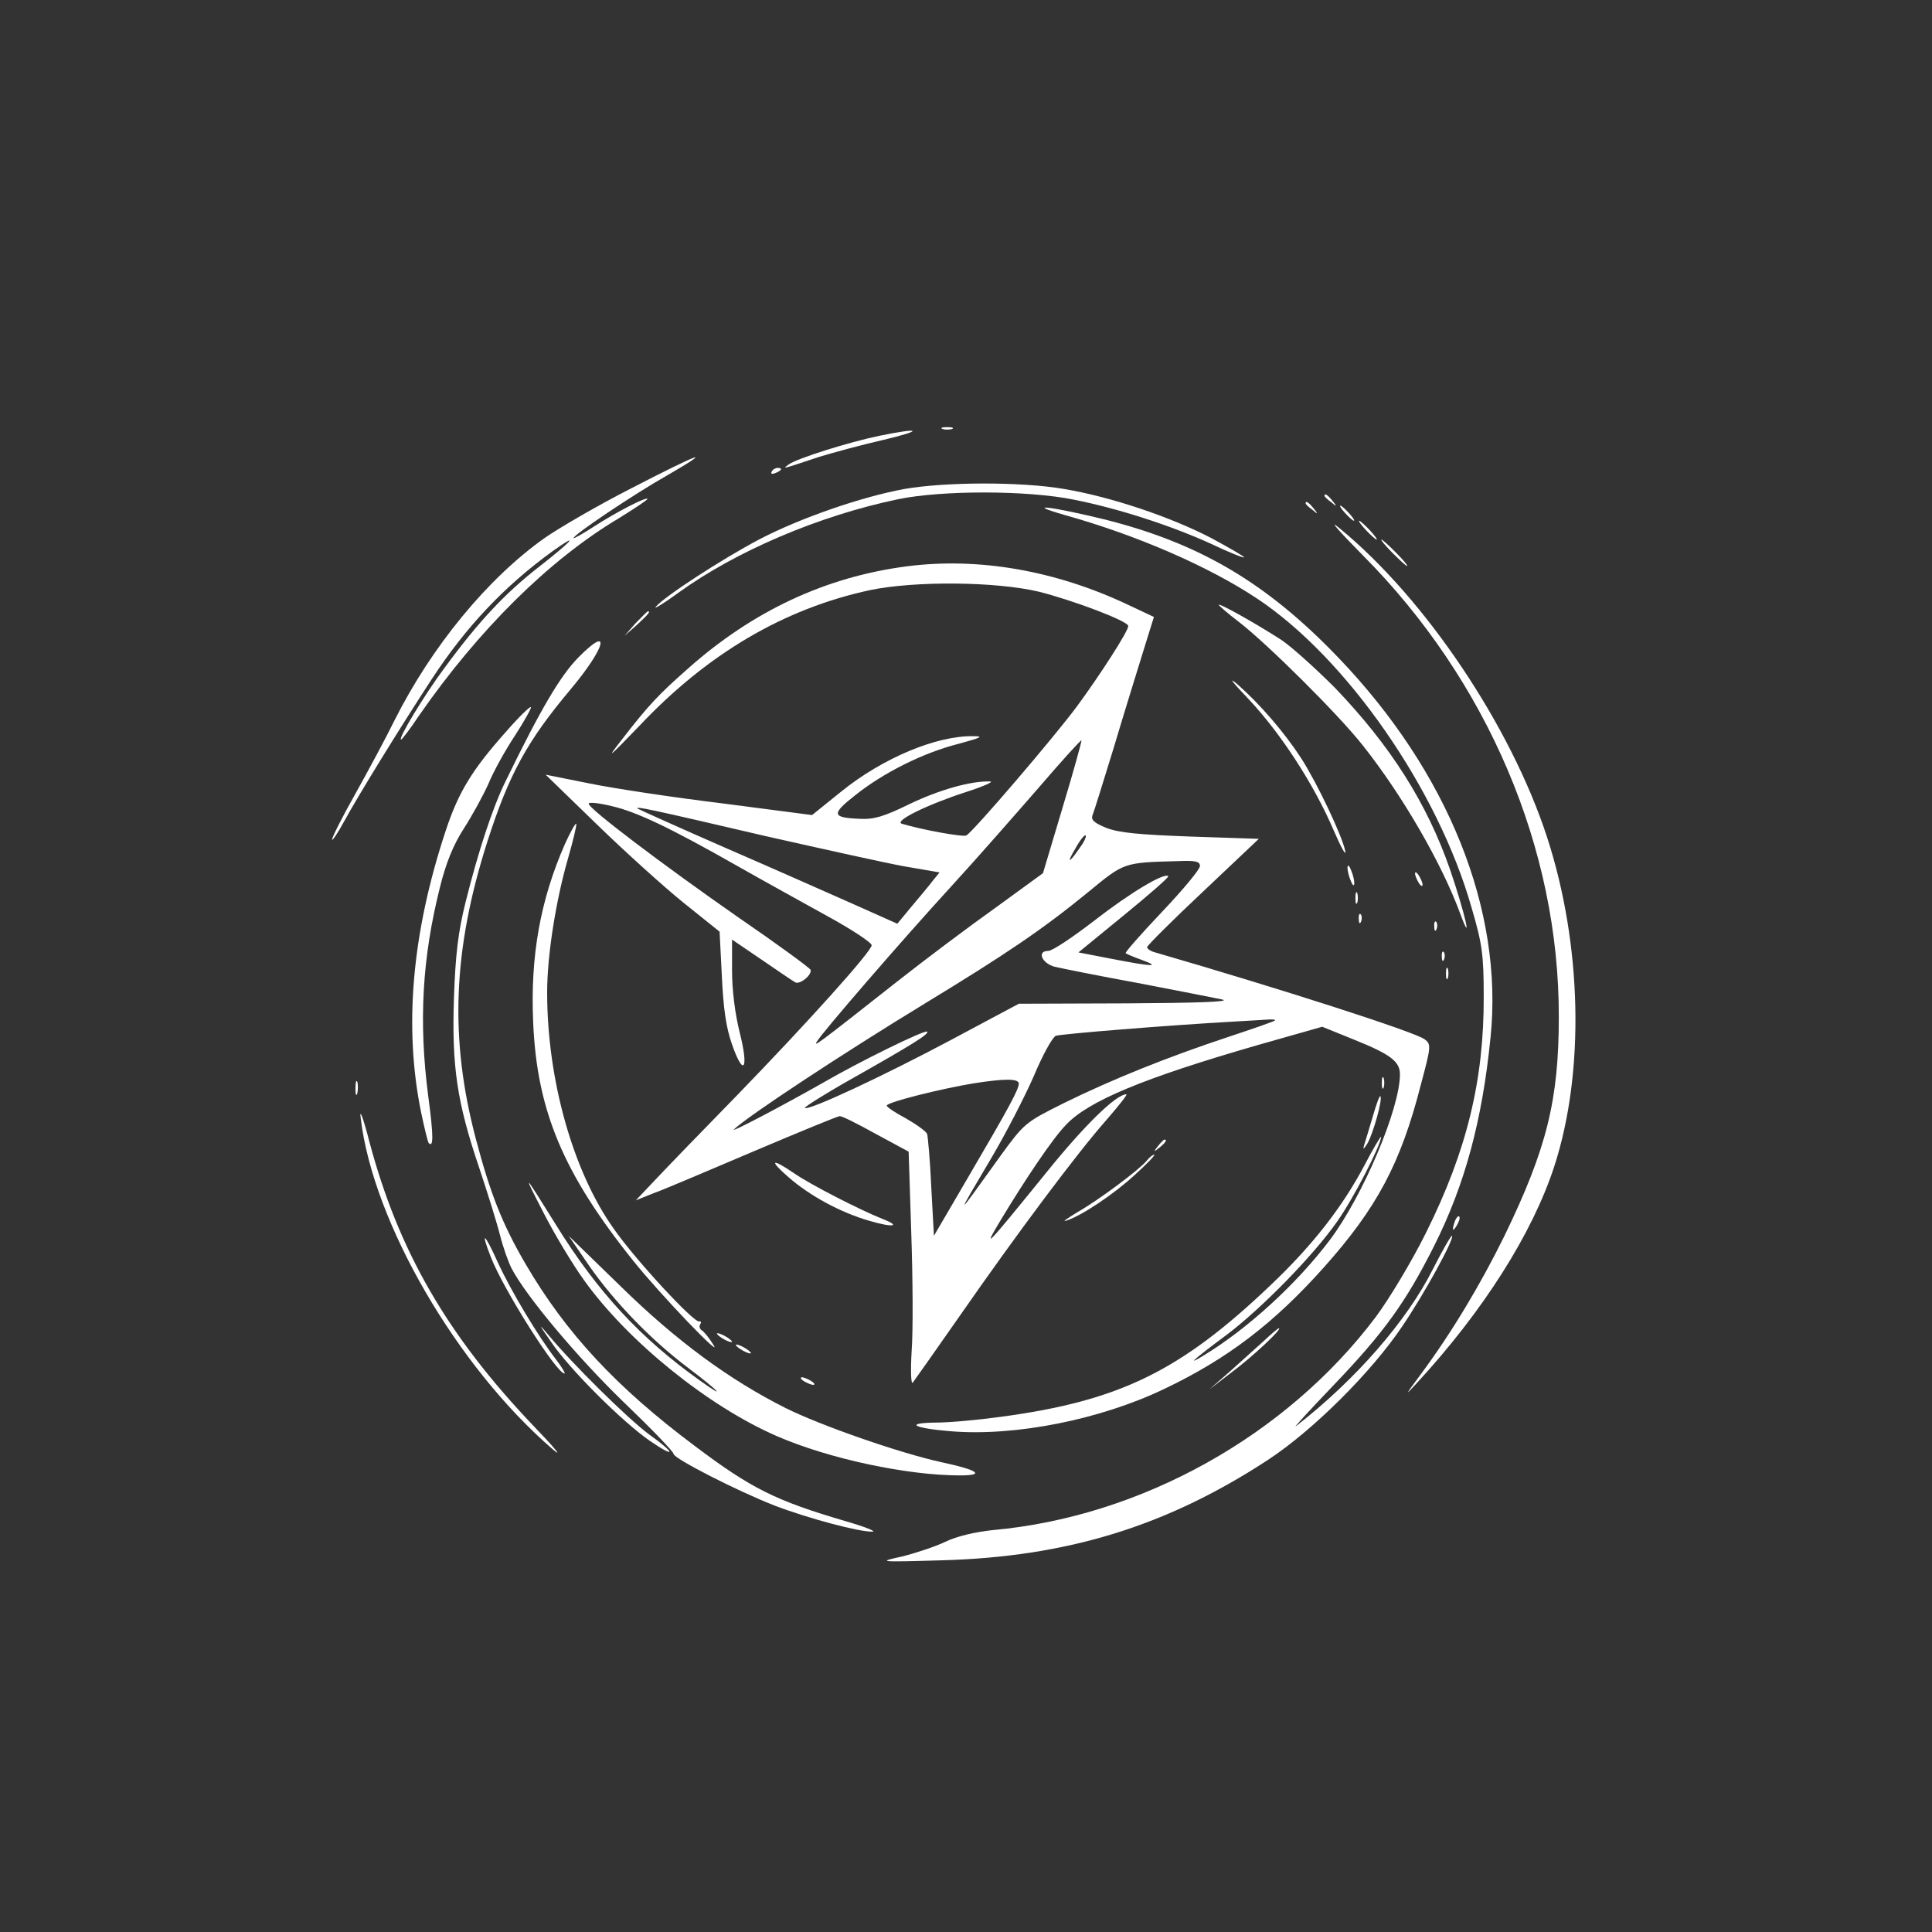 <?xml version="1.0" standalone="no"?>
<!DOCTYPE svg PUBLIC "-//W3C//DTD SVG 20010904//EN"
 "http://www.w3.org/TR/2001/REC-SVG-20010904/DTD/svg10.dtd">
<svg version="1.0" xmlns="http://www.w3.org/2000/svg"
 width="512pt" height="512pt" viewBox="0 0 512 512"
 preserveAspectRatio="xMidYMid meet">
<rect x="0" y="0" width="512" height="512" fill="#333333" stroke="none"/>
<g transform="translate(0,512) scale(0.1,-0.1)"
fill="white" stroke="none">
<path d="M2498 3983 c6 -2 18 -2 25 0 6 3 1 5 -13 5 -14 0 -19 -2 -12 -5z"/>
<path d="M2330 3965 c-78 -16 -219 -60 -240 -76 -18 -13 -19 -13 80 20 36 11
113 32 170 45 110 26 102 34 -10 11z"/>
<path d="M1673 3826 c-90 -46 -193 -106 -230 -132 -151 -107 -299 -287 -398
-484 -23 -47 -70 -134 -104 -195 -34 -60 -61 -114 -61 -120 0 -5 15 17 33 50
37 68 148 248 231 375 91 139 192 246 320 339 76 54 52 27 -38 -43 -88 -69
-157 -142 -248 -266 -53 -71 -125 -190 -115 -190 2 0 24 28 47 63 159 229 345
413 529 523 44 27 78 50 77 52 -5 5 -81 -34 -143 -74 -29 -19 -53 -32 -53 -30
0 9 161 117 246 165 133 77 89 61 -93 -33z"/>
<path d="M2045 3870 c-3 -6 1 -7 9 -4 18 7 21 14 7 14 -6 0 -13 -4 -16 -10z"/>
<path d="M2396 3824 c-114 -21 -276 -77 -385 -134 -100 -53 -252 -152 -273
-178 -7 -8 20 8 61 38 151 109 370 203 581 247 116 24 342 24 465 -1 117 -23
259 -69 364 -117 46 -22 86 -38 88 -36 1 2 -37 24 -85 50 -109 57 -267 110
-391 131 -116 20 -317 19 -425 0z"/>
<path d="M3510 3806 c0 -2 8 -10 18 -17 15 -13 16 -12 3 4 -13 16 -21 21 -21
13z"/>
<path d="M3460 3786 c0 -2 8 -10 18 -17 15 -13 16 -12 3 4 -13 16 -21 21 -21
13z"/>
<path d="M2822 3755 c190 -53 381 -136 509 -221 237 -157 480 -506 569 -820
28 -95 32 -125 32 -234 1 -222 -45 -410 -152 -625 -38 -77 -99 -178 -134 -225
-237 -315 -623 -530 -1016 -565 -46 -5 -94 -16 -125 -31 -27 -13 -79 -30 -115
-39 -64 -14 -64 -15 105 -10 332 9 596 90 865 266 119 78 274 232 356 354 58
85 139 233 132 240 -2 2 -25 -38 -51 -89 -69 -137 -204 -292 -362 -415 -11 -9
34 40 100 109 132 138 190 218 265 367 82 163 128 333 150 553 35 337 -112
704 -404 1008 -191 199 -369 303 -621 366 -140 34 -214 43 -103 11z"/>
<path d="M3565 3760 c10 -11 20 -20 23 -20 3 0 -3 9 -13 20 -10 11 -20 20 -23
20 -3 0 3 -9 13 -20z"/>
<path d="M3610 3650 c332 -333 522 -779 521 -1225 0 -220 -32 -349 -144 -580
-64 -130 -140 -257 -224 -370 -40 -54 -41 -56 -8 -20 176 191 306 396 364 574
81 249 74 586 -19 872 -96 295 -323 633 -550 819 -31 26 -5 -4 60 -70z"/>
<path d="M3620 3715 c13 -14 26 -25 28 -25 3 0 -5 11 -18 25 -13 14 -26 25
-28 25 -3 0 5 -11 18 -25z"/>
<path d="M3690 3655 c19 -19 36 -35 39 -35 3 0 -10 16 -29 35 -19 19 -36 35
-39 35 -3 0 10 -16 29 -35z"/>
<path d="M2402 3619 c-214 -28 -407 -118 -579 -271 -77 -68 -104 -96 -175
-188 -43 -55 -36 -49 46 36 181 192 384 311 611 360 120 25 334 23 448 -4 91
-23 237 -78 237 -91 0 -14 -75 -130 -136 -213 -60 -81 -273 -330 -293 -342 -8
-5 -118 15 -171 31 -22 7 68 51 170 84 47 15 75 28 64 28 -50 2 -135 -22 -214
-60 -67 -33 -95 -41 -130 -39 -76 3 -78 12 -13 63 74 59 179 112 274 136 59
16 67 20 39 20 -98 2 -241 -58 -351 -147 l-77 -62 -238 31 c-132 16 -290 40
-353 53 l-115 23 135 -131 c74 -72 178 -166 230 -208 l96 -77 6 -118 c4 -85
11 -136 27 -181 31 -89 45 -65 20 33 -12 48 -20 111 -20 162 l0 83 78 -53 c42
-29 82 -56 89 -60 12 -8 46 20 41 33 -2 5 -88 68 -193 140 -198 138 -395 287
-395 300 0 5 27 2 60 -6 66 -15 153 -56 336 -160 65 -37 172 -96 237 -132 64
-35 117 -70 117 -77 0 -16 -167 -202 -359 -400 -86 -88 -181 -186 -211 -218
l-55 -58 50 20 c28 10 147 61 265 111 118 50 220 92 225 92 6 1 49 -21 96 -47
l87 -47 7 -217 c4 -119 5 -258 1 -310 -3 -52 -2 -91 3 -85 4 5 61 86 126 179
148 213 310 430 388 518 32 37 56 67 52 67 -27 0 -111 -82 -211 -206 -163
-201 -171 -209 -123 -129 65 108 138 217 173 253 59 64 206 125 511 213 l169
48 84 -34 c97 -39 122 -58 122 -92 0 -91 -98 -322 -185 -438 -88 -117 -218
-236 -335 -307 -47 -29 -30 -13 60 54 92 69 230 210 293 300 43 60 117 204
117 225 0 4 -20 -29 -44 -75 -58 -110 -138 -213 -249 -318 -239 -228 -401
-307 -717 -349 -58 -8 -134 -15 -170 -15 -85 -1 -59 -15 40 -23 171 -14 396
31 565 112 168 80 291 174 424 323 140 157 203 275 256 482 28 104 28 109 10
122 -25 19 -379 133 -717 231 -10 3 -18 9 -18 13 0 4 67 71 148 147 l148 140
-180 6 c-137 5 -191 10 -224 23 -32 13 -41 21 -37 33 4 9 29 90 57 181 27 91
63 206 78 255 l28 90 -68 32 c-192 91 -397 127 -588 102z m414 -639 l-52 -174
-125 -91 c-69 -49 -189 -139 -265 -199 -208 -164 -219 -172 -209 -156 15 25
224 267 355 410 68 74 172 193 233 263 60 70 111 126 113 125 1 -2 -21 -82
-50 -178z m-786 -76 c151 -34 317 -71 367 -80 l93 -16 -18 -22 c-9 -12 -34
-42 -56 -68 l-38 -46 -112 50 c-61 27 -214 95 -341 150 -126 55 -232 103 -235
105 -7 7 23 1 340 -73z m830 -33 c-29 -42 -34 -39 -8 4 11 20 23 34 25 31 3
-3 -5 -19 -17 -35z m320 -46 c0 -9 -45 -63 -101 -122 -55 -58 -98 -107 -96
-109 2 -2 21 -10 43 -18 52 -19 28 -18 -80 3 l-88 17 121 99 c66 54 119 100
117 103 -11 10 -101 -44 -195 -117 -57 -44 -112 -81 -123 -81 -31 0 -17 -33
17 -42 17 -4 116 -24 220 -43 105 -20 206 -40 225 -44 22 -6 -73 -9 -253 -10
l-287 -1 -178 -95 c-180 -96 -381 -190 -389 -181 -2 2 53 37 124 77 161 91
206 119 200 125 -5 6 -177 -78 -277 -136 -102 -58 -246 -134 -235 -123 38 36
285 199 505 333 217 132 313 197 434 296 96 79 93 78 239 82 45 2 57 -1 57
-13z m199 -409 c-2 -3 -58 -22 -124 -44 -163 -54 -309 -113 -435 -175 -104
-52 -105 -53 -170 -142 -122 -170 -121 -170 -20 1 37 63 86 158 110 213 23 55
49 102 58 106 15 5 297 28 477 38 33 2 71 4 84 5 13 1 22 0 20 -2z m-679 -168
c-1 -16 -23 -58 -135 -249 l-90 -154 -7 128 c-3 71 -9 134 -11 142 -3 7 -28
25 -56 41 -28 15 -51 30 -51 34 0 9 145 45 230 59 83 13 120 13 120 -1z"/>
<path d="M3230 3517 c0 -2 24 -23 53 -45 74 -57 263 -244 329 -328 104 -131
209 -312 258 -446 34 -92 11 6 -27 117 -61 176 -158 329 -306 483 -50 50 -113
107 -141 126 -65 42 -166 99 -166 93z"/>
<path d="M1684 3468 l-29 -33 33 29 c30 28 37 36 29 36 -2 0 -16 -15 -33 -32z"/>
<path d="M1533 3378 c-48 -49 -99 -135 -193 -328 -34 -69 -72 -184 -106 -320
-20 -80 -27 -140 -31 -255 -6 -181 8 -276 67 -450 22 -66 47 -146 55 -178 8
-32 22 -71 30 -87 38 -74 176 -238 297 -355 73 -70 133 -132 133 -138 0 -12
168 -98 268 -137 89 -34 224 -70 259 -69 12 0 -20 13 -72 28 -184 54 -249 86
-400 200 -207 155 -340 298 -447 481 -62 106 -94 188 -132 332 -70 265 -61
500 30 786 58 181 106 268 221 405 94 112 109 174 21 85z"/>
<path d="M3311 3265 c85 -91 172 -225 224 -347 20 -46 33 -69 30 -53 -9 42
-74 179 -117 246 -45 69 -109 143 -168 195 -27 23 -15 7 31 -41z"/>
<path d="M1342 3182 c-91 -102 -127 -161 -161 -264 -90 -272 -111 -521 -65
-746 9 -43 18 -79 20 -81 13 -14 13 19 -1 123 -26 199 -16 368 31 555 16 65
36 113 63 155 22 34 51 87 65 118 13 32 45 90 71 129 25 39 44 73 42 75 -2 3
-32 -26 -65 -64z"/>
<path d="M1497 2883 c-65 -148 -92 -297 -84 -473 10 -234 80 -400 265 -631 71
-89 242 -267 212 -222 -11 18 -25 35 -31 38 -5 4 -7 11 -3 16 3 5 2 8 -3 7
-14 -4 -168 162 -226 245 -108 151 -177 395 -177 627 0 98 23 243 55 354 14
49 24 90 22 93 -2 2 -16 -23 -30 -54z"/>
<path d="M3571 2820 c0 -8 4 -24 9 -35 5 -13 9 -14 9 -5 0 8 -4 24 -9 35 -5
13 -9 14 -9 5z"/>
<path d="M3750 2805 c0 -5 5 -17 10 -25 5 -8 10 -10 10 -5 0 6 -5 17 -10 25
-5 8 -10 11 -10 5z"/>
<path d="M3592 2740 c0 -14 2 -19 5 -12 2 6 2 18 0 25 -3 6 -5 1 -5 -13z"/>
<path d="M3601 2684 c0 -11 3 -14 6 -6 3 7 2 16 -1 19 -3 4 -6 -2 -5 -13z"/>
<path d="M3801 2664 c0 -11 3 -14 6 -6 3 7 2 16 -1 19 -3 4 -6 -2 -5 -13z"/>
<path d="M3821 2584 c0 -11 3 -14 6 -6 3 7 2 16 -1 19 -3 4 -6 -2 -5 -13z"/>
<path d="M3832 2540 c0 -14 2 -19 5 -12 2 6 2 18 0 25 -3 6 -5 1 -5 -13z"/>
<path d="M3662 2250 c0 -14 2 -19 5 -12 2 6 2 18 0 25 -3 6 -5 1 -5 -13z"/>
<path d="M942 2235 c0 -16 2 -22 5 -12 2 9 2 23 0 30 -3 6 -5 -1 -5 -18z"/>
<path d="M3638 2161 c-9 -31 -20 -66 -23 -76 -4 -13 -1 -11 9 5 15 26 41 118
34 125 -2 2 -11 -22 -20 -54z"/>
<path d="M956 2156 c33 -276 255 -658 509 -877 28 -24 5 4 -50 61 -230 241
-359 465 -436 754 -17 66 -27 91 -23 62z"/>
<path d="M3069 2083 c-13 -16 -12 -17 4 -4 16 13 21 21 13 21 -2 0 -10 -8 -17
-17z"/>
<path d="M3039 2044 c-21 -25 -127 -104 -183 -136 -28 -17 -42 -27 -31 -23 40
12 128 71 183 122 32 29 54 52 51 53 -4 0 -13 -7 -20 -16z"/>
<path d="M2090 2000 c56 -49 137 -93 213 -115 64 -19 87 -15 35 5 -60 24 -191
91 -234 121 -60 41 -67 35 -14 -11z"/>
<path d="M1441 1905 c28 -55 76 -135 107 -178 116 -162 329 -334 511 -413 138
-60 345 -104 485 -104 68 0 49 14 -49 35 -110 24 -320 97 -414 144 -149 75
-289 178 -435 321 l-139 135 54 -79 c66 -95 164 -197 264 -272 82 -62 103 -85
29 -32 -157 112 -270 234 -380 411 -88 142 -92 146 -33 32z"/>
<path d="M3856 1885 c-9 -26 -7 -32 5 -12 6 10 9 21 6 23 -2 3 -7 -2 -11 -11z"/>
<path d="M1301 1788 c33 -85 174 -308 195 -308 3 0 -7 17 -23 38 -46 59 -119
181 -153 255 -36 80 -48 89 -19 15z"/>
<path d="M1461 1563 c47 -70 188 -211 262 -262 69 -47 68 -33 -2 17 -57 42
-204 187 -270 267 -25 30 -23 25 10 -22z"/>
<path d="M3350 1567 c-19 -17 -60 -54 -90 -81 l-55 -48 60 46 c55 41 135 116
124 116 -2 0 -20 -15 -39 -33z"/>
<path d="M1900 1586 c0 -3 9 -10 20 -16 11 -6 20 -8 20 -6 0 3 -9 10 -20 16
-11 6 -20 8 -20 6z"/>
<path d="M1950 1556 c0 -3 9 -10 20 -16 11 -6 20 -8 20 -6 0 3 -9 10 -20 16
-11 6 -20 8 -20 6z"/>
<path d="M2130 1460 c8 -5 20 -10 25 -10 6 0 3 5 -5 10 -8 5 -19 10 -25 10 -5
0 -3 -5 5 -10z"/>
</g>
</svg>